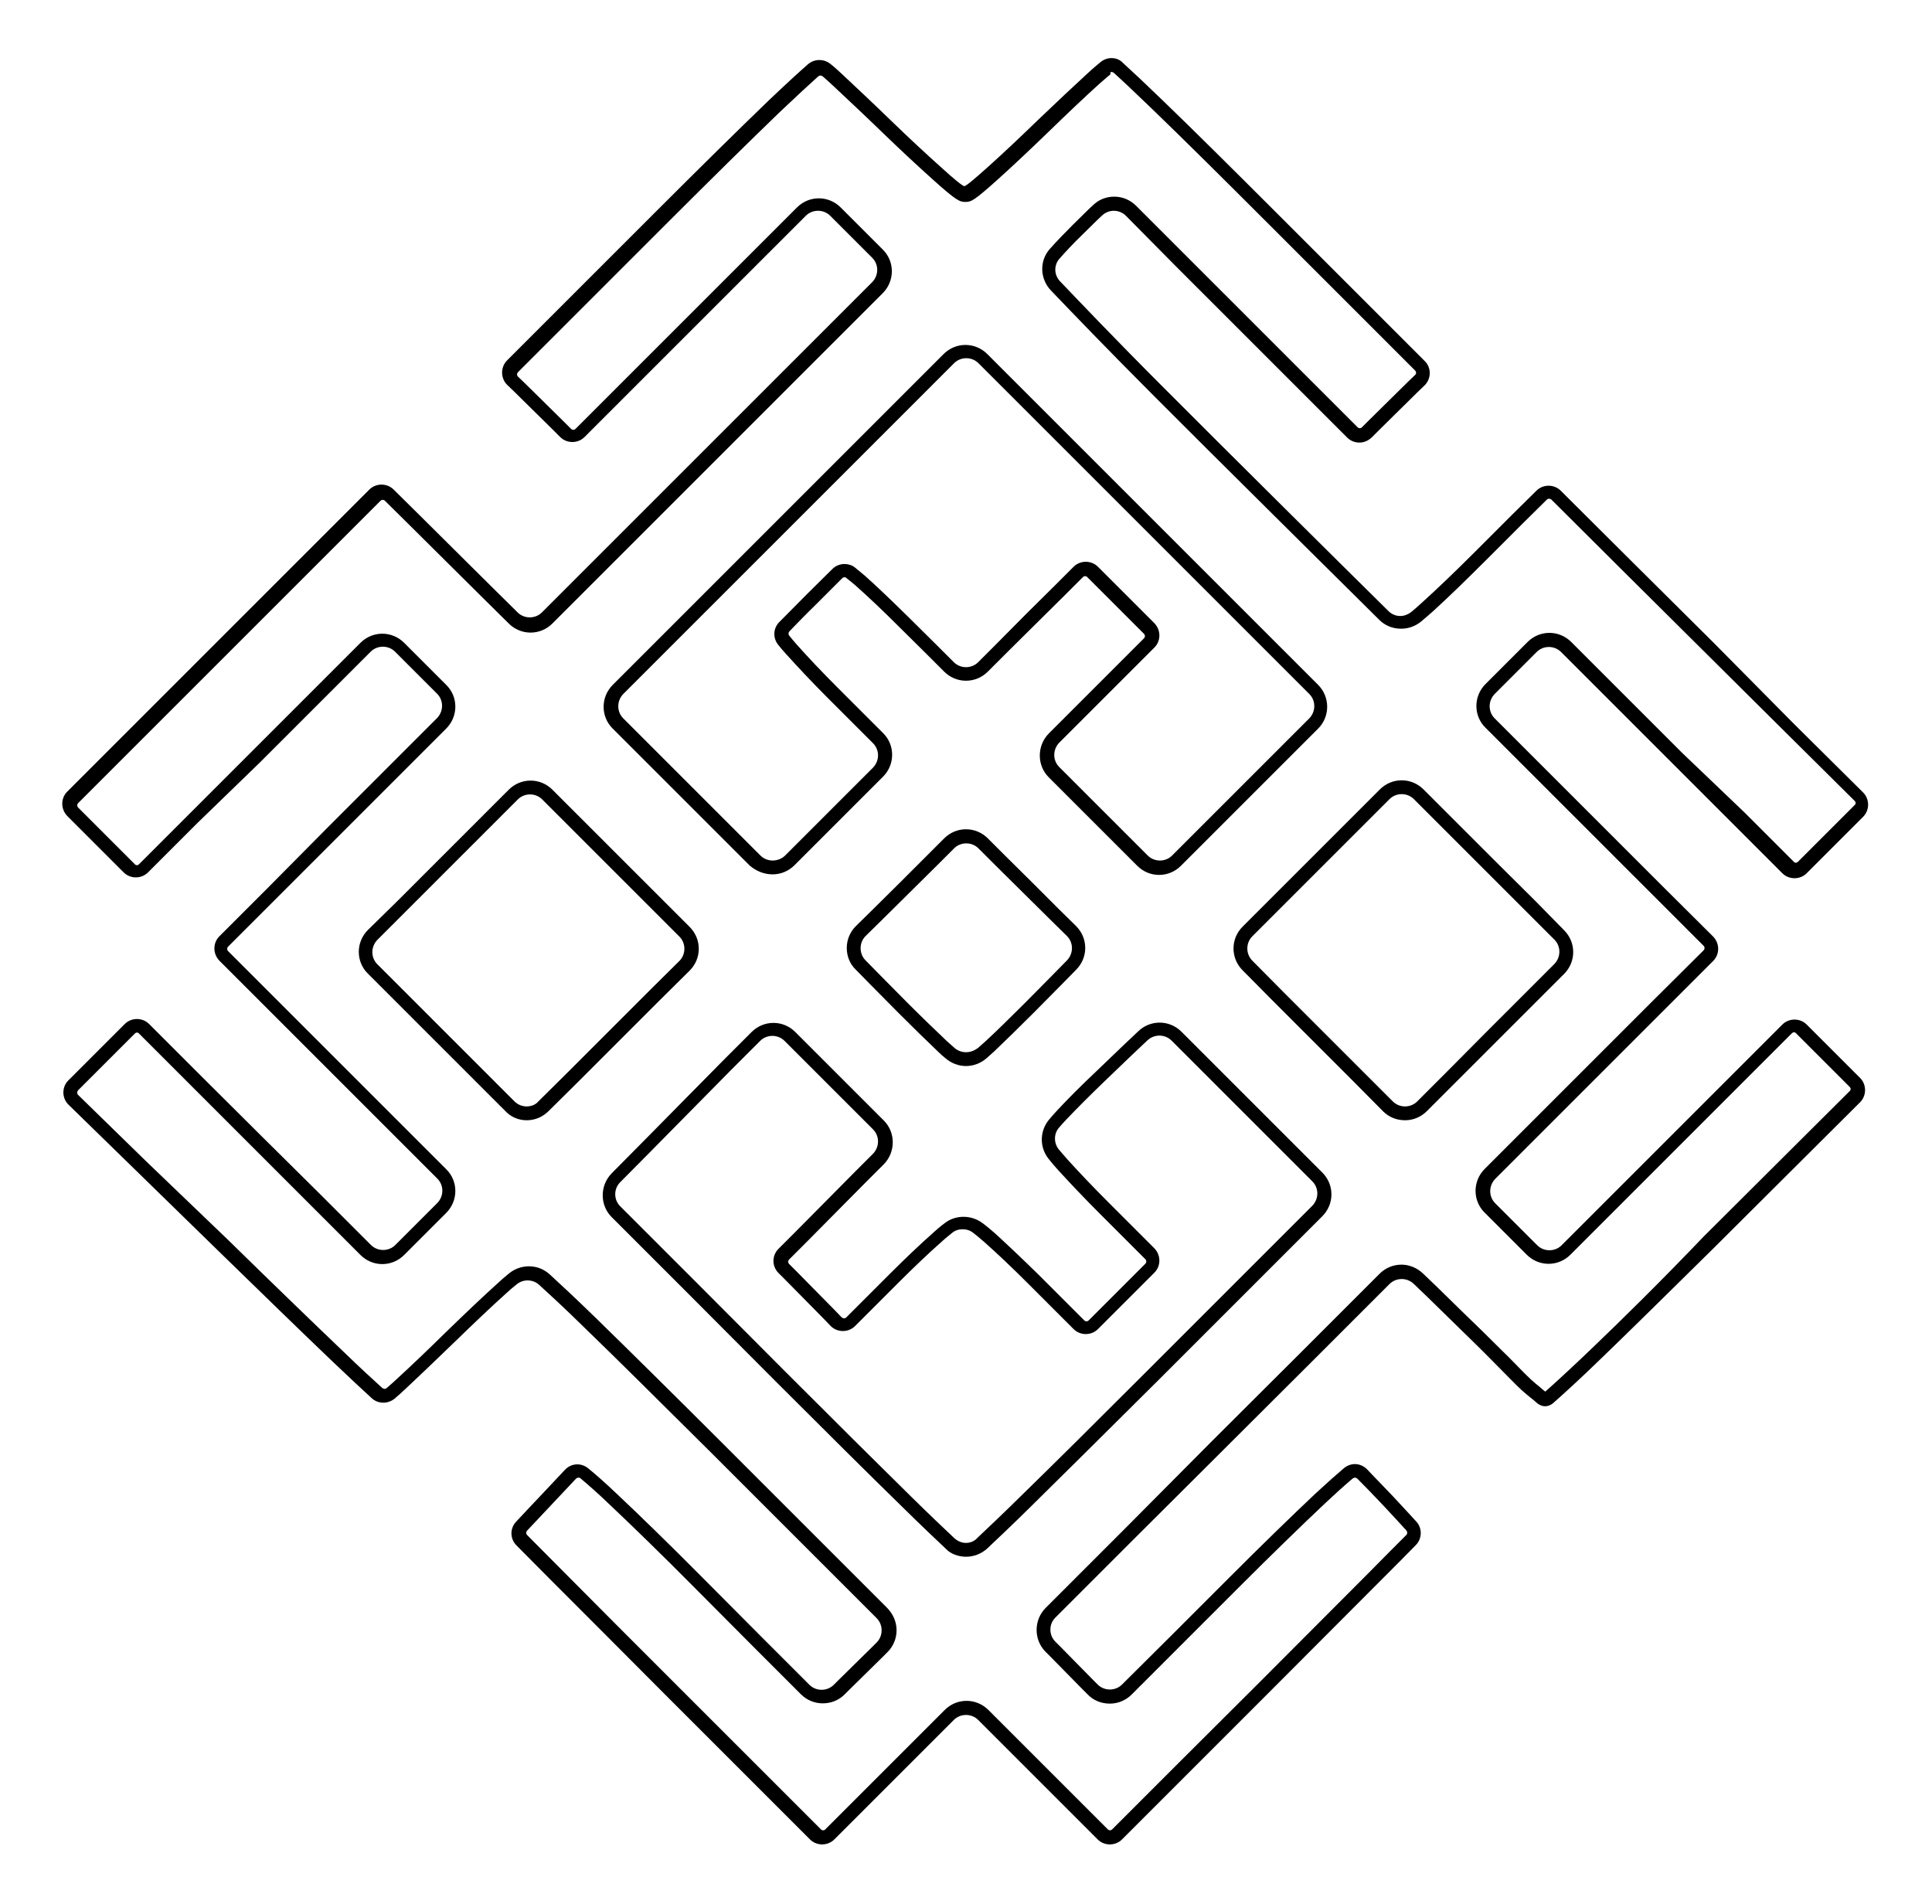 <?xml version="1.0" encoding="utf-8"?>
<!-- Generator: Adobe Illustrator 21.0.0, SVG Export Plug-In . SVG Version: 6.00 Build 0)  -->
<svg version="1.1"
	 id="svg10" inkscape:version="0.92.0 r15299" sodipodi:docname="Belobog symbol red.svg" xmlns:cc="http://creativecommons.org/ns#" xmlns:dc="http://purl.org/dc/elements/1.1/" xmlns:inkscape="http://www.inkscape.org/namespaces/inkscape" xmlns:rdf="http://www.w3.org/1999/02/22-rdf-syntax-ns#" xmlns:sodipodi="http://sodipodi.sourceforge.net/DTD/sodipodi-0.dtd" xmlns:svg="http://www.w3.org/2000/svg"
	 xmlns="http://www.w3.org/2000/svg" xmlns:xlink="http://www.w3.org/1999/xlink" x="0px" y="0px" viewBox="0 0 698.4 688.3"
	 style="enable-background:new 0 0 698.4 688.3;" xml:space="preserve">
<sodipodi:namedview  bordercolor="#666666" borderopacity="1" gridtolerance="10" guidetolerance="10" id="namedview12" inkscape:current-layer="svg10" inkscape:cx="349.20636" inkscape:cy="344.12698" inkscape:pageopacity="0" inkscape:pageshadow="2" inkscape:window-height="837" inkscape:window-maximized="1" inkscape:window-width="1600" inkscape:window-x="-8" inkscape:window-y="-8" inkscape:zoom="0.97057196" objecttolerance="10" pagecolor="#ffffff" showgrid="false">
	</sodipodi:namedview>
<g id="path20" inkscape:connector-curvature="0">
	<path d="M401.8,26c0.2,0,0.5,0.1,0.8,0.3c3.1,2.8,8.1,7.5,14.2,13.4c11.3,10.9,25.9,25.4,41.3,40.8l28.9,28.9l24.5,24.5
		c0.3,0.3,0.4,0.6,0.4,0.9c0,0.2-0.1,0.6-0.4,0.8l-2.6,2.5l-7,6.9l-7,6.9l-2.6,2.6c-0.3,0.3-0.6,0.3-0.8,0.3c-0.2,0-0.6-0.1-0.8-0.4
		l-17.8-17.8l-22.2-22.2l-22.2-22.2l-17.8-17.8c-2.1-2.1-4.9-3.3-7.9-3.3c-3,0-5.7,1.1-7.8,3.2l-1.4,1.3l-5.7,5.6
		c-3.1,3.1-6.1,6.2-8.3,8.7l-0.1,0.1c-3.8,4.3-3.6,10.7,0.3,14.9c6.6,6.9,20.2,21.1,37.7,38.6c20.5,20.6,67.3,66.9,81.1,80.6
		c2.1,2.1,4.9,3.2,7.9,3.2c2.6,0,5.1-0.9,7.1-2.5c1.4-1.2,2.9-2.4,4.3-3.7c5.3-4.8,12.1-11.4,19.2-18.5l13.2-13.2l8.9-8.8
		c0.3-0.3,0.6-0.3,0.8-0.3c0.2,0,0.6,0.1,0.8,0.3l25.2,25.1l29.6,29.4l29.6,29.4l25.2,25c0.3,0.3,0.4,0.6,0.4,0.8
		c0,0.2-0.1,0.6-0.4,0.8l-2.9,2.9l-7.3,7.3l-7.3,7.3l-2.9,2.9c-0.3,0.3-0.6,0.4-0.8,0.4c-0.2,0-0.6-0.1-0.8-0.4l-17.8-17.8
		L608,272.1l-22.2-22.2l-17.8-17.8c-2.1-2.1-4.9-3.3-7.9-3.3c-3,0-5.8,1.2-7.9,3.3l-1.6,1.6l-6,6l-6,6l-1.6,1.6
		c-4.4,4.4-4.4,11.5,0,15.8l17.5,17.5l21.9,21.9l21.9,21.9l17.5,17.5c0.5,0.5,0.5,1.2,0,1.7L598,361.3l-21.9,21.9l-21.9,21.9
		l-17.5,17.5c-4.4,4.4-4.4,11.5,0,15.8l1.6,1.6l6,6l6,6l1.6,1.6c2.1,2.1,4.9,3.3,7.9,3.3c3,0,5.8-1.2,7.9-3.3l17.8-17.8l22.2-22.2
		l22.2-22.2l17.8-17.8c0.3-0.3,0.6-0.4,0.8-0.4c0.2,0,0.6,0.1,0.8,0.4l2.7,2.7l7,7l7,7l2.6,2.6c0.3,0.3,0.4,0.6,0.4,0.8
		c0,0.2-0.1,0.6-0.4,0.8l-24.2,24.1l-28.6,28.5C601,462.6,586.4,477,575,487.9c-7,6.7-13.1,12.3-16.4,15.2c-0.6-0.5-1.3-1-1.9-1.6
		c-1-0.8-2.1-1.7-3.2-2.7c-1.2-1.1-3.4-3.3-5.8-5.8c-1.3-1.4-2.8-2.8-4.4-4.4c-4.8-4.8-10.1-10-15-14.7l-9.1-8.9l-4.8-4.6
		c-2.1-2-4.9-3.2-7.8-3.2c-3,0-5.8,1.2-7.9,3.3l-28,28l-32.4,32.3L406,553.3l-28,28c-4.3,4.3-4.4,11.4-0.1,15.8l1.7,1.7l6,6.1l6,6.1
		l1.6,1.6c2.1,2.2,5,3.3,8,3.3c3,0,5.8-1.2,7.9-3.3l17.2-17.2l21.6-21.6c11.5-11.5,22.6-22.3,31.2-30.4c3.3-3.1,6.6-6.1,9.9-8.9
		c0.3-0.2,0.6-0.3,0.8-0.3c0.2,0,0.6,0.1,0.9,0.4c2.4,2.4,5.9,6,9.2,9.5c3.2,3.4,6.4,6.9,8.5,9.2c0.4,0.5,0.4,1.2,0,1.6
		c-3.2,3.2-8,8-13.7,13.8c-11,11.1-25.4,25.4-40.4,40.5L426,637.4l-23.9,23.9c-0.3,0.3-0.6,0.4-0.8,0.4c-0.2,0-0.6-0.1-0.8-0.3
		l-8.6-8.6l-13-13l-13-13l-8.6-8.6c-2.1-2.1-4.9-3.3-7.9-3.3s-5.8,1.2-7.9,3.3l-8.6,8.6l-13,13l-13,13l-8.6,8.6
		c-0.3,0.3-0.6,0.3-0.8,0.3c-0.2,0-0.6-0.1-0.8-0.4l-23.9-23.9l-28.2-28.2c-15-15-29.4-29.4-40.4-40.5c-5.7-5.7-10.4-10.5-13.6-13.7
		c-0.5-0.5-0.5-1.2,0-1.7c2.2-2.3,5.1-5.4,8-8.5c3.3-3.5,7-7.4,9.6-10.2c0.3-0.3,0.7-0.4,0.9-0.4c0.2,0,0.5,0,0.8,0.3
		c3.3,2.8,6.6,5.7,9.8,8.8c8.6,8.1,19.7,18.9,31.1,30.4l21.5,21.6l17.2,17.2c2.1,2.1,4.9,3.3,7.9,3.3c3,0,5.8-1.1,7.9-3.2l1.7-1.7
		l6.1-6l6.1-6l1.6-1.6c2.1-2.1,3.3-4.9,3.3-7.9c0-3-1.2-5.8-3.3-8l-27.7-27.7l-32.1-32.1c-17.1-17.1-33.4-33.2-45.9-45.4
		c-7.1-6.9-12.8-12.2-16.4-15.5c-2.1-1.9-4.7-2.9-7.5-2.9c-2.6,0-5.1,0.9-7.1,2.5c-1.6,1.3-3.1,2.6-4.6,4
		c-5.1,4.6-11.5,10.7-18.2,17.2c-6.5,6.4-12.8,12.4-17.7,16.9c-1.3,1.2-2.5,2.3-3.8,3.4c-0.3,0.3-0.6,0.3-0.8,0.3
		c-0.2,0-0.5-0.1-0.8-0.3c-3.1-2.8-8-7.3-14-13.1c-11.3-10.8-26.1-25.1-41.6-40.3L53,420l-24.7-24.1c-0.3-0.3-0.4-0.6-0.4-0.9
		c0-0.2,0.1-0.6,0.4-0.9l2.9-2.9l7.3-7.3l7.3-7.3l2.9-2.9c0.3-0.3,0.6-0.4,0.8-0.4c0.2,0,0.6,0.1,0.8,0.4l17.8,17.8l22.2,22.2
		l22.2,22.2l17.8,17.8c2.1,2.1,4.9,3.3,7.9,3.3c3,0,5.8-1.2,7.9-3.3l1.6-1.6l6-6l6-6l1.6-1.6c4.4-4.4,4.4-11.5,0-15.8l-17.5-17.5
		l-21.9-21.9l-21.9-21.9l-17.5-17.5c-0.5-0.5-0.5-1.2,0-1.7l17.5-17.5l21.9-21.9l21.9-21.9l17.5-17.5c4.4-4.4,4.4-11.5,0-15.8
		l-1.6-1.6l-6-6l-6-6l-1.6-1.6c-2.1-2.1-4.9-3.3-7.9-3.3c-3,0-5.8,1.2-7.9,3.3l-17.8,17.8l-22.2,22.2l-22.2,22.2l-17.8,17.8
		c-0.3,0.3-0.6,0.4-0.8,0.4c-0.2,0-0.6-0.1-0.8-0.4l-2.9-2.9l-7.3-7.3l-7.3-7.3l-2.9-2.9c-0.5-0.5-0.5-1.2,0-1.7l25.1-25.1
		l29.5-29.5l29.5-29.5l25.1-25.1c0.3-0.3,0.6-0.4,0.8-0.4c0.2,0,0.6,0.1,0.8,0.3l9,8.9l13.4,13.3l13.4,13.3l9,8.9
		c2.1,2.1,4.9,3.3,7.9,3.3c3,0,5.8-1.2,7.9-3.3l27.7-27.7l32-32l32-32l27.7-27.7c4.4-4.4,4.4-11.5,0-15.8l-1.6-1.6l-6-6l-6-6
		l-1.6-1.6c-2.1-2.1-4.9-3.3-7.9-3.3c-3,0-5.8,1.2-7.9,3.3l-17.8,17.8l-22.2,22.2l-22.2,22.2l-17.8,17.8c-0.3,0.3-0.6,0.4-0.8,0.4
		c-0.2,0-0.6-0.1-0.8-0.3l-2.6-2.6l-7-6.9l-7-6.9l-2.6-2.5c-0.3-0.3-0.4-0.6-0.4-0.8c0-0.2,0.1-0.6,0.4-0.9l24.5-24.5l28.9-28.9
		c15.4-15.4,30-29.8,41.2-40.6c6-5.7,10.9-10.2,13.9-12.9c0.3-0.2,0.6-0.3,0.8-0.3c0.2,0,0.5,0.1,0.8,0.3c1.4,1.2,2.8,2.5,4.2,3.8
		c4.9,4.6,11.2,10.5,17.6,16.7c6.5,6.3,12.9,12.2,17.9,16.7c8.7,7.8,9.8,8.2,11.9,8.2c2.1,0,3.1-0.4,12-8.4
		c5.1-4.6,11.6-10.7,18.3-17.2c6.6-6.4,12.9-12.4,17.9-16.9c1.4-1.2,2.8-2.5,4.2-3.6C401.3,26,401.6,26,401.8,26 M279.3,316.1
		c3,0,5.8-1.2,7.9-3.3l5.8-5.8l10.2-10.2l10.2-10.2l5.8-5.8c4.4-4.4,4.4-11.5,0-15.8l-6.1-6.1l-10.5-10.5
		c-5.5-5.5-10.7-11-14.6-15.4c-0.9-1-1.8-2.1-2.7-3.2c-0.4-0.5-0.3-1.2,0.1-1.6c2.5-2.6,6.2-6.4,9.7-9.8c3.4-3.4,7-7,9.4-9.4
		c0.3-0.3,0.7-0.3,0.8-0.3c0.2,0,0.5,0,0.7,0.3c1.1,0.9,2.3,1.8,3.3,2.7c4.4,3.9,9.9,9.1,15.4,14.6l10.5,10.4l6.1,6.1
		c2.1,2.1,4.9,3.3,7.9,3.3c3,0,5.8-1.2,7.9-3.3l6.4-6.4l10.8-10.7l10.8-10.7l6.4-6.4c0.3-0.3,0.6-0.3,0.8-0.3c0.2,0,0.6,0.1,0.8,0.4
		l2.9,2.9l7.3,7.3l7.3,7.3l2.9,2.9c0.5,0.5,0.5,1.2,0,1.7l-6.4,6.4l-10.8,10.8l-10.8,10.8l-6.4,6.4c-4.3,4.4-4.3,11.5,0,15.8
		l5.8,5.8l10.2,10.2l10.2,10.2l5.8,5.8c2.1,2.1,4.9,3.3,7.9,3.3c3,0,5.8-1.2,7.9-3.3l10.2-10.2l14.6-14.6l14.6-14.6l10.2-10.2
		c4.4-4.4,4.3-11.5,0-15.8l-27.7-27.7l-32.1-32.1l-32.1-32.1l-27.7-27.7c-2.1-2.1-4.9-3.3-7.9-3.3c-3,0-5.8,1.2-7.9,3.3l-27.7,27.7
		l-32.1,32.1l-32.1,32.1l-27.7,27.7c-4.4,4.4-4.4,11.5,0,15.8l10.2,10.2l14.6,14.6l14.6,14.6l10.2,10.2
		C273.5,315,276.3,316.1,279.3,316.1 M190.4,405c3,0,5.8-1.2,7.9-3.3l10.6-10.5l14.9-14.9l14.9-14.9l10.6-10.5
		c2.1-2.1,3.3-4.9,3.3-7.9c0-3-1.2-5.8-3.3-7.9l-10.2-10.2l-14.6-14.6l-14.6-14.6l-10.2-10.2c-2.1-2.1-4.9-3.3-7.9-3.3
		c-3,0-5.8,1.2-7.9,3.3l-10.5,10.5l-14.9,14.9l-14.9,14.9L133,336.2c-4.4,4.4-4.4,11.5,0,15.8l10.2,10.2l14.6,14.6l14.6,14.6
		l10.2,10.2C184.6,403.8,187.4,405,190.4,405 M507.9,405c3,0,5.8-1.2,7.9-3.3l10.2-10.2l14.6-14.6l14.6-14.6l10.2-10.2
		c2.1-2.1,3.3-4.9,3.3-7.9s-1.2-5.8-3.3-7.9L555,325.7L540,310.8l-14.9-14.9l-10.5-10.5c-2.1-2.1-4.9-3.3-7.9-3.3
		c-3,0-5.8,1.2-7.9,3.3l-10.2,10.2l-14.6,14.6l-14.6,14.6l-10.2,10.2c-2.1,2.1-3.3,4.9-3.3,7.9c0,3,1.2,5.8,3.3,7.9l10.5,10.6
		l14.9,14.9l14.9,14.9l10.5,10.6C502.1,403.9,504.9,405,507.9,405 M349.2,385.4c2.7,0,5.3-1,7.4-2.8c0.9-0.8,1.9-1.7,2.8-2.5
		c4-3.8,9.1-8.8,14.4-14.1l9.8-9.9l5.4-5.5c2.1-2.1,3.3-4.9,3.3-7.9c0-3-1.2-5.8-3.3-7.9l-5.8-5.7L373.1,319l-10.2-10.1l-5.8-5.8
		c-2.1-2.1-4.9-3.3-7.9-3.3s-5.8,1.2-7.9,3.3l-5.8,5.8L325.4,319l-10.2,10.1l-5.8,5.7c-2.1,2.1-3.3,4.9-3.3,7.9c0,3,1.1,5.8,3.3,7.9
		l5.4,5.5l9.8,9.9c5.3,5.3,10.4,10.3,14.4,14.1c0.9,0.9,1.8,1.7,2.8,2.5C343.9,384.4,346.5,385.4,349.2,385.4 M349.2,562.8
		c2.9,0,5.6-1.1,7.7-3c3.4-3.2,8.9-8.4,15.6-15c12.4-12.2,28.6-28.3,45.7-45.3l32.1-32.1l27.7-27.7c2.1-2.1,3.3-4.9,3.3-7.9
		c0-3-1.2-5.8-3.3-7.9l-10.5-10.5l-14.9-14.9l-14.9-14.9l-10.6-10.6c-2.1-2.1-4.9-3.3-7.9-3.3c-2.9,0-5.6,1.1-7.7,3.1l-5.5,5.2
		l-9.8,9.4c-5.3,5-10.3,10-14.1,14.1c-1,1.1-2,2.2-2.9,3.3c-3.4,4.1-3.5,10-0.1,14.2c1.1,1.4,2.2,2.7,3.4,4c4,4.4,9.3,10,14.9,15.6
		l10.5,10.5l6.1,6.1c0.5,0.5,0.5,1.2,0,1.7l-2.9,2.9l-7.3,7.3l-7.3,7.3l-2.9,2.9c-0.3,0.3-0.6,0.4-0.8,0.4c-0.2,0-0.6-0.1-0.8-0.3
		l-6.1-6.1l-10.5-10.5c-5.7-5.6-11.3-10.9-15.8-15c-1.4-1.2-2.9-2.5-4.4-3.6c-2-1.5-4.4-2.3-6.9-2.3c-2.5,0-4.9,0.8-6.8,2.3
		c-1.5,1.1-2.9,2.3-4.2,3.5c-4.4,3.9-9.9,9.1-15.4,14.6l-10.2,10.2l-5.8,5.8c-0.3,0.3-0.6,0.3-0.8,0.3c-0.2,0-0.6-0.1-0.9-0.4
		l-2.5-2.6l-6.9-7l-6.9-7l-2.6-2.6c-0.5-0.5-0.5-1.2,0-1.7l6.4-6.4l10.7-10.8l10.7-10.8l6.4-6.4c4.3-4.4,4.3-11.5,0-15.8l-5.8-5.8
		l-10.2-10.2l-10.2-10.2l-5.8-5.8c-2.1-2.1-4.9-3.3-7.9-3.3c-3,0-5.8,1.2-7.9,3.3l-10.5,10.5l-14.8,15l-14.8,15l-10.5,10.6
		c-4.3,4.4-4.3,11.5,0,15.8l27.7,27.7l32,32.1c17.1,17.1,33.3,33.2,45.7,45.3c6.7,6.6,12.2,11.8,15.6,15
		C343.6,561.7,346.4,562.8,349.2,562.8 M401.8,21c-1.4,0-2.8,0.5-3.9,1.4c-1.3,1.1-2.8,2.3-4.4,3.8c-4.8,4.4-11.2,10.4-18.1,17
		c-6.8,6.6-13.3,12.7-18.1,17c-4.9,4.4-8.1,7.1-8.7,7.1s-3.8-2.6-8.5-6.9c-4.8-4.3-11.1-10.1-17.8-16.6c-6.7-6.5-13-12.4-17.7-16.8
		c-1.6-1.5-3-2.8-4.3-3.8c-1.2-1-2.6-1.5-4.1-1.5c-1.5,0-2.9,0.5-4.1,1.5c-3.2,2.8-8.1,7.3-14.1,13c-10.8,10.4-25.4,24.8-41.3,40.7
		l-28.9,28.9l-24.5,24.5c-2.4,2.4-2.4,6.4,0,8.8l2.6,2.5l7,6.9l7,6.9l2.6,2.6c1.2,1.2,2.8,1.8,4.4,1.8c1.6,0,3.2-0.6,4.4-1.8
		l17.8-17.8l22.2-22.2l22.2-22.2l17.8-17.8c1.2-1.2,2.8-1.8,4.4-1.8c1.6,0,3.2,0.6,4.4,1.8l1.6,1.6l6,6l6,6l1.6,1.6
		c2.4,2.4,2.4,6.3,0,8.8l-27.7,27.7l-32,32l-32,32l-27.7,27.7c-1.2,1.2-2.8,1.8-4.4,1.8c-1.6,0-3.2-0.6-4.4-1.8l-9-8.9l-13.4-13.3
		l-13.4-13.3l-9-8.9c-1.2-1.2-2.8-1.8-4.4-1.8c-1.6,0-3.2,0.6-4.4,1.8l-25.1,25.1l-29.5,29.5l-29.5,29.5l-25.1,25.1
		c-2.4,2.4-2.4,6.3,0,8.8l2.9,2.9l7.3,7.3l7.3,7.3l2.9,2.9c1.2,1.2,2.8,1.8,4.4,1.8c1.6,0,3.2-0.6,4.4-1.8l17.8-17.8L94,275.6
		l22.2-22.2l17.8-17.8c1.2-1.2,2.8-1.8,4.4-1.8c1.6,0,3.2,0.6,4.4,1.8l1.6,1.6l6,6l6,6l1.6,1.6c2.4,2.4,2.4,6.3,0,8.8l-17.5,17.5
		l-21.9,21.9L96.8,321l-17.5,17.5c-2.4,2.4-2.4,6.3,0,8.8l17.5,17.5l21.9,21.9l21.9,21.9l17.5,17.5c2.4,2.4,2.4,6.3,0,8.8l-1.6,1.6
		l-6,6l-6,6l-1.6,1.6c-1.2,1.2-2.8,1.8-4.4,1.8c-1.6,0-3.2-0.6-4.4-1.8l-17.8-17.8L94,410.2L71.7,388l-17.8-17.8
		c-1.2-1.2-2.8-1.8-4.4-1.8c-1.6,0-3.2,0.6-4.4,1.8l-2.9,2.9l-7.3,7.3l-7.3,7.3l-2.9,2.9c-2.4,2.4-2.4,6.4,0.1,8.8l24.7,24.1
		l29.2,28.5c16.1,15.7,30.8,30,41.6,40.3c6,5.7,10.9,10.3,14.1,13.2c1.2,1.1,2.7,1.6,4.2,1.6c1.4,0,2.9-0.5,4.1-1.5
		c1.2-1,2.5-2.2,3.9-3.5c4.7-4.4,11-10.4,17.8-17c6.8-6.6,13.2-12.7,18-17c1.6-1.5,3.1-2.8,4.4-3.8c1.1-0.9,2.5-1.4,3.9-1.4
		c1.5,0,3,0.5,4.2,1.6c3.5,3.2,9.3,8.5,16.3,15.4c12,11.6,28.2,27.7,45.9,45.3l32.1,32.1l27.7,27.7c2.4,2.4,2.4,6.4,0,8.8l-1.6,1.6
		l-6.1,6l-6.1,6l-1.7,1.7c-1.2,1.2-2.8,1.8-4.4,1.8c-1.6,0-3.2-0.6-4.4-1.8l-17.2-17.2l-21.5-21.6c-11.8-11.9-22.9-22.7-31.2-30.5
		c-3.9-3.7-7.4-6.8-10-8.9c-1.2-1-2.6-1.5-4-1.5c-1.7,0-3.3,0.7-4.5,2c-2.7,2.9-6.3,6.7-9.6,10.2c-2.9,3.1-5.8,6.1-8,8.5
		c-2.3,2.4-2.3,6.2,0.1,8.6c3.2,3.2,7.9,8,13.6,13.7c10.6,10.6,24.9,24.9,40.4,40.5l28.2,28.2l23.9,23.9c1.2,1.2,2.8,1.8,4.4,1.8
		c1.6,0,3.2-0.6,4.4-1.8l8.6-8.6l13-13l13-13l8.6-8.6c1.2-1.2,2.8-1.8,4.4-1.8s3.2,0.6,4.4,1.8l8.6,8.6l13,13l13,13l8.6,8.6
		c1.2,1.2,2.8,1.8,4.4,1.8c1.6,0,3.2-0.6,4.4-1.8l23.9-23.9l28.2-28.2c15.5-15.5,29.8-29.9,40.4-40.5c5.8-5.8,10.6-10.6,13.7-13.8
		c2.3-2.3,2.4-6.1,0.2-8.5c-2.4-2.6-5.5-6-8.6-9.3c-3.2-3.4-6.7-6.9-9.2-9.6c-1.2-1.2-2.8-1.9-4.4-1.9c-1.4,0-2.8,0.5-4,1.5
		c-2.6,2.2-6.1,5.3-10.1,9c-8.3,7.8-19.4,18.6-31.3,30.5l-21.6,21.6L405.6,609c-1.2,1.2-2.8,1.8-4.4,1.8c-1.6,0-3.2-0.6-4.4-1.8
		l-1.6-1.6l-6-6.1l-6-6.1l-1.7-1.7c-2.4-2.4-2.4-6.3,0-8.7l28-28l32.4-32.3l32.4-32.3l28-28c1.2-1.2,2.8-1.8,4.4-1.8
		c1.6,0,3.1,0.6,4.3,1.7l4.8,4.6l9.1,8.9c5,4.9,10.4,10.1,14.9,14.7c4.5,4.5,8.3,8.5,10.3,10.3c2.2,2,4.2,3.4,5.7,4.8c0,0,0,0,0,0
		c0.8,0.6,1.8,1,2.7,1c1,0,2.1-0.4,2.9-1.1c3.4-3,9.7-8.7,16.9-15.7c10.9-10.5,25.5-24.9,41.3-40.5l28.6-28.5l24.2-24.1
		c2.4-2.4,2.4-6.4,0-8.8l-2.6-2.6l-7-7l-7-7l-2.7-2.7c-1.2-1.2-2.8-1.8-4.4-1.8c-1.6,0-3.2,0.6-4.4,1.8L626.7,388l-22.2,22.2
		l-22.2,22.2l-17.8,17.8c-1.2,1.2-2.8,1.8-4.4,1.8c-1.6,0-3.2-0.6-4.4-1.8l-1.6-1.6l-6-6l-6-6l-1.6-1.6c-2.4-2.4-2.4-6.3,0-8.8
		l17.5-17.5l21.9-21.9l21.9-21.9l17.5-17.5c2.4-2.4,2.4-6.3,0-8.8L601.6,321l-21.9-21.9l-21.9-21.9l-17.5-17.5
		c-2.4-2.4-2.4-6.3,0-8.8l1.6-1.6l6-6l6-6l1.6-1.6c1.2-1.2,2.8-1.8,4.4-1.8c1.6,0,3.2,0.6,4.4,1.8l17.8,17.8l22.2,22.2l22.2,22.2
		l17.8,17.8c1.2,1.2,2.8,1.8,4.4,1.8c1.6,0,3.2-0.6,4.4-1.8l2.9-2.9l7.3-7.3l7.3-7.3l2.9-2.9c2.4-2.4,2.4-6.4,0-8.8l-25.2-25
		L619,231.9l-29.6-29.4l-25.2-25.1c-1.2-1.2-2.8-1.8-4.4-1.8c-1.6,0-3.2,0.6-4.4,1.8l-8.9,8.8l-13.2,13.2
		c-7.3,7.3-14,13.7-19.1,18.3c-1.5,1.4-2.9,2.6-4.1,3.6c-1.2,0.9-2.6,1.4-3.9,1.4c-1.6,0-3.1-0.6-4.3-1.8
		c-13.7-13.5-60.5-59.9-81.1-80.6c-17.7-17.7-31.4-32.1-37.6-38.6c-2.2-2.3-2.3-5.8-0.2-8.2c0,0,0,0,0.1-0.1
		c2.1-2.4,4.9-5.4,8.1-8.5l5.7-5.6l1.4-1.3c1.2-1.2,2.8-1.8,4.3-1.8c1.6,0,3.2,0.6,4.4,1.8L424.8,96l22.2,22.2l22.2,22.2l17.8,17.8
		c1.2,1.2,2.8,1.8,4.4,1.8c1.6,0,3.1-0.6,4.4-1.8l2.6-2.6l7-6.9l7-6.9l2.6-2.5c2.4-2.4,2.5-6.4,0-8.8l-24.5-24.5l-28.9-28.9
		c-15.9-15.9-30.5-30.4-41.3-40.8c-6.1-5.9-11.1-10.6-14.3-13.5C404.8,21.5,403.3,21,401.8,21L401.8,21z M279.3,311.1
		c-1.6,0-3.2-0.6-4.4-1.8l-10.2-10.2l-14.6-14.6l-14.6-14.6l-10.2-10.2c-2.4-2.4-2.4-6.3,0-8.8l27.7-27.7l32.1-32.1l32.1-32.1
		l27.7-27.7c1.2-1.2,2.8-1.8,4.4-1.8s3.2,0.6,4.4,1.8l27.7,27.7l32.1,32.1l32.1,32.1l27.7,27.7c2.4,2.4,2.4,6.3,0,8.8l-10.2,10.2
		l-14.6,14.6l-14.6,14.6l-10.2,10.2c-1.2,1.2-2.8,1.8-4.4,1.8c-1.6,0-3.2-0.6-4.4-1.8l-5.8-5.8l-10.2-10.2l-10.2-10.2l-5.8-5.8
		c-2.4-2.4-2.4-6.3,0-8.8l6.4-6.4l10.8-10.8l10.8-10.8l6.4-6.4c2.4-2.4,2.4-6.3,0-8.8l-2.9-2.9l-7.3-7.3l-7.3-7.3l-2.9-2.9
		c-1.2-1.2-2.8-1.8-4.4-1.8c-1.6,0-3.2,0.6-4.4,1.8l-6.4,6.4l-10.8,10.7L360,233l-6.4,6.4c-1.2,1.2-2.8,1.8-4.4,1.8
		s-3.2-0.6-4.4-1.8l-6.1-6.1l-10.5-10.4c-5.8-5.7-11.3-11-15.6-14.8c-1.3-1.1-2.5-2.1-3.5-2.9c-1.1-0.9-2.5-1.3-3.8-1.3
		c-1.6,0-3.2,0.6-4.4,1.8c-2.6,2.5-6.1,6.1-9.5,9.4c-3.4,3.4-7.1,7.2-9.7,9.8c-2.2,2.2-2.4,5.7-0.4,8.2c0.8,1,1.8,2.2,2.9,3.4
		c3.8,4.2,9,9.8,14.8,15.6l10.5,10.5l6.1,6.1c2.4,2.4,2.4,6.3,0,8.8l-5.8,5.8l-10.2,10.2l-10.2,10.2l-5.8,5.8
		C282.5,310.5,280.9,311.1,279.3,311.1L279.3,311.1z M190.4,400c-1.6,0-3.2-0.6-4.4-1.8L175.8,388l-14.6-14.6l-14.6-14.6l-10.2-10.2
		c-2.4-2.4-2.4-6.3,0-8.8l10.5-10.5l14.9-14.9l14.9-14.9l10.5-10.5c1.2-1.2,2.8-1.8,4.4-1.8s3.2,0.6,4.4,1.8l10.2,10.2l14.6,14.6
		l14.6,14.6l10.2,10.2c2.4,2.4,2.4,6.4,0,8.8l-10.6,10.5l-14.9,14.9l-14.9,14.9l-10.6,10.5C193.6,399.4,192,400,190.4,400L190.4,400
		z M507.9,400c-1.6,0-3.2-0.6-4.4-1.8L493,387.7l-14.9-14.9l-14.9-14.9l-10.5-10.6c-2.4-2.4-2.4-6.4,0-8.8l10.2-10.2l14.6-14.6
		l14.6-14.6l10.2-10.2c1.2-1.2,2.8-1.8,4.4-1.8c1.6,0,3.2,0.6,4.4,1.8l10.5,10.5l14.9,14.9l14.9,14.9l10.5,10.5
		c2.4,2.4,2.4,6.3,0,8.8l-10.2,10.2l-14.6,14.6L522.5,388l-10.2,10.2C511.1,399.4,509.5,400,507.9,400L507.9,400z M349.2,380.4
		c-1.5,0-2.9-0.5-4.1-1.5c-0.8-0.7-1.7-1.5-2.7-2.4c-3.8-3.6-8.9-8.5-14.3-13.9l-9.8-9.9l-5.4-5.5c-2.4-2.4-2.4-6.4,0-8.8l5.8-5.7
		l10.2-10.1l10.2-10.1l5.8-5.8c1.2-1.2,2.8-1.8,4.4-1.8s3.2,0.6,4.4,1.8l5.8,5.8l10.2,10.1l10.2,10.1l5.8,5.7c2.4,2.4,2.4,6.3,0,8.8
		l-5.4,5.5l-9.8,9.9h0c-5.4,5.4-10.5,10.4-14.3,13.9c-1,0.9-1.9,1.7-2.7,2.4C352.1,379.9,350.7,380.4,349.2,380.4L349.2,380.4z
		 M349.2,557.8c-1.5,0-3-0.6-4.2-1.7c-3.5-3.3-8.9-8.4-15.5-14.9c-11.8-11.6-28-27.7-45.6-45.3l-32-32.1l-27.7-27.7
		c-2.4-2.4-2.4-6.3,0-8.7l10.5-10.6l14.8-15l14.8-15l10.5-10.5c1.2-1.2,2.8-1.8,4.4-1.8c1.6,0,3.2,0.6,4.4,1.8l5.8,5.8l10.2,10.2
		l10.2,10.2l5.8,5.8c2.4,2.4,2.4,6.3,0,8.8l-6.4,6.4l-10.7,10.8l-10.7,10.8l-6.4,6.4c-2.4,2.4-2.4,6.3,0,8.7l2.6,2.6l6.9,7l6.9,7
		l2.5,2.6c1.2,1.2,2.8,1.8,4.4,1.8c1.6,0,3.2-0.6,4.4-1.8l5.8-5.8l10.2-10.2c5.6-5.6,11-10.7,15.2-14.4c1.4-1.3,2.8-2.4,3.9-3.3
		c1.1-0.9,2.4-1.3,3.8-1.3c1.3,0,2.7,0.4,3.8,1.3c1.2,0.9,2.6,2.1,4.1,3.4c4.3,3.8,9.8,9,15.6,14.8l10.5,10.5l6.1,6.1
		c1.2,1.2,2.8,1.8,4.4,1.8c1.6,0,3.2-0.6,4.4-1.8l2.9-2.9l7.3-7.3l7.3-7.3l2.9-2.9c2.4-2.4,2.4-6.3,0-8.8l-6.1-6.1l-10.5-10.5
		c-5.8-5.8-11-11.3-14.8-15.5c-1.2-1.4-2.3-2.6-3.2-3.7c-1.8-2.3-1.8-5.6,0.1-7.8c0.8-0.9,1.7-2,2.8-3.1c3.6-3.8,8.5-8.7,13.9-13.9
		l9.8-9.4l5.5-5.2c1.2-1.1,2.7-1.7,4.3-1.7c1.6,0,3.2,0.6,4.4,1.8l10.6,10.6l14.9,14.9l14.9,14.9l10.5,10.5c2.4,2.4,2.4,6.3,0,8.8
		l-27.7,27.7l-32.1,32.1c-17.6,17.6-33.8,33.7-45.7,45.3c-6.6,6.5-12.1,11.7-15.5,14.9C352.3,557.2,350.7,557.8,349.2,557.8
		L349.2,557.8z"/>
</g>
</svg>

